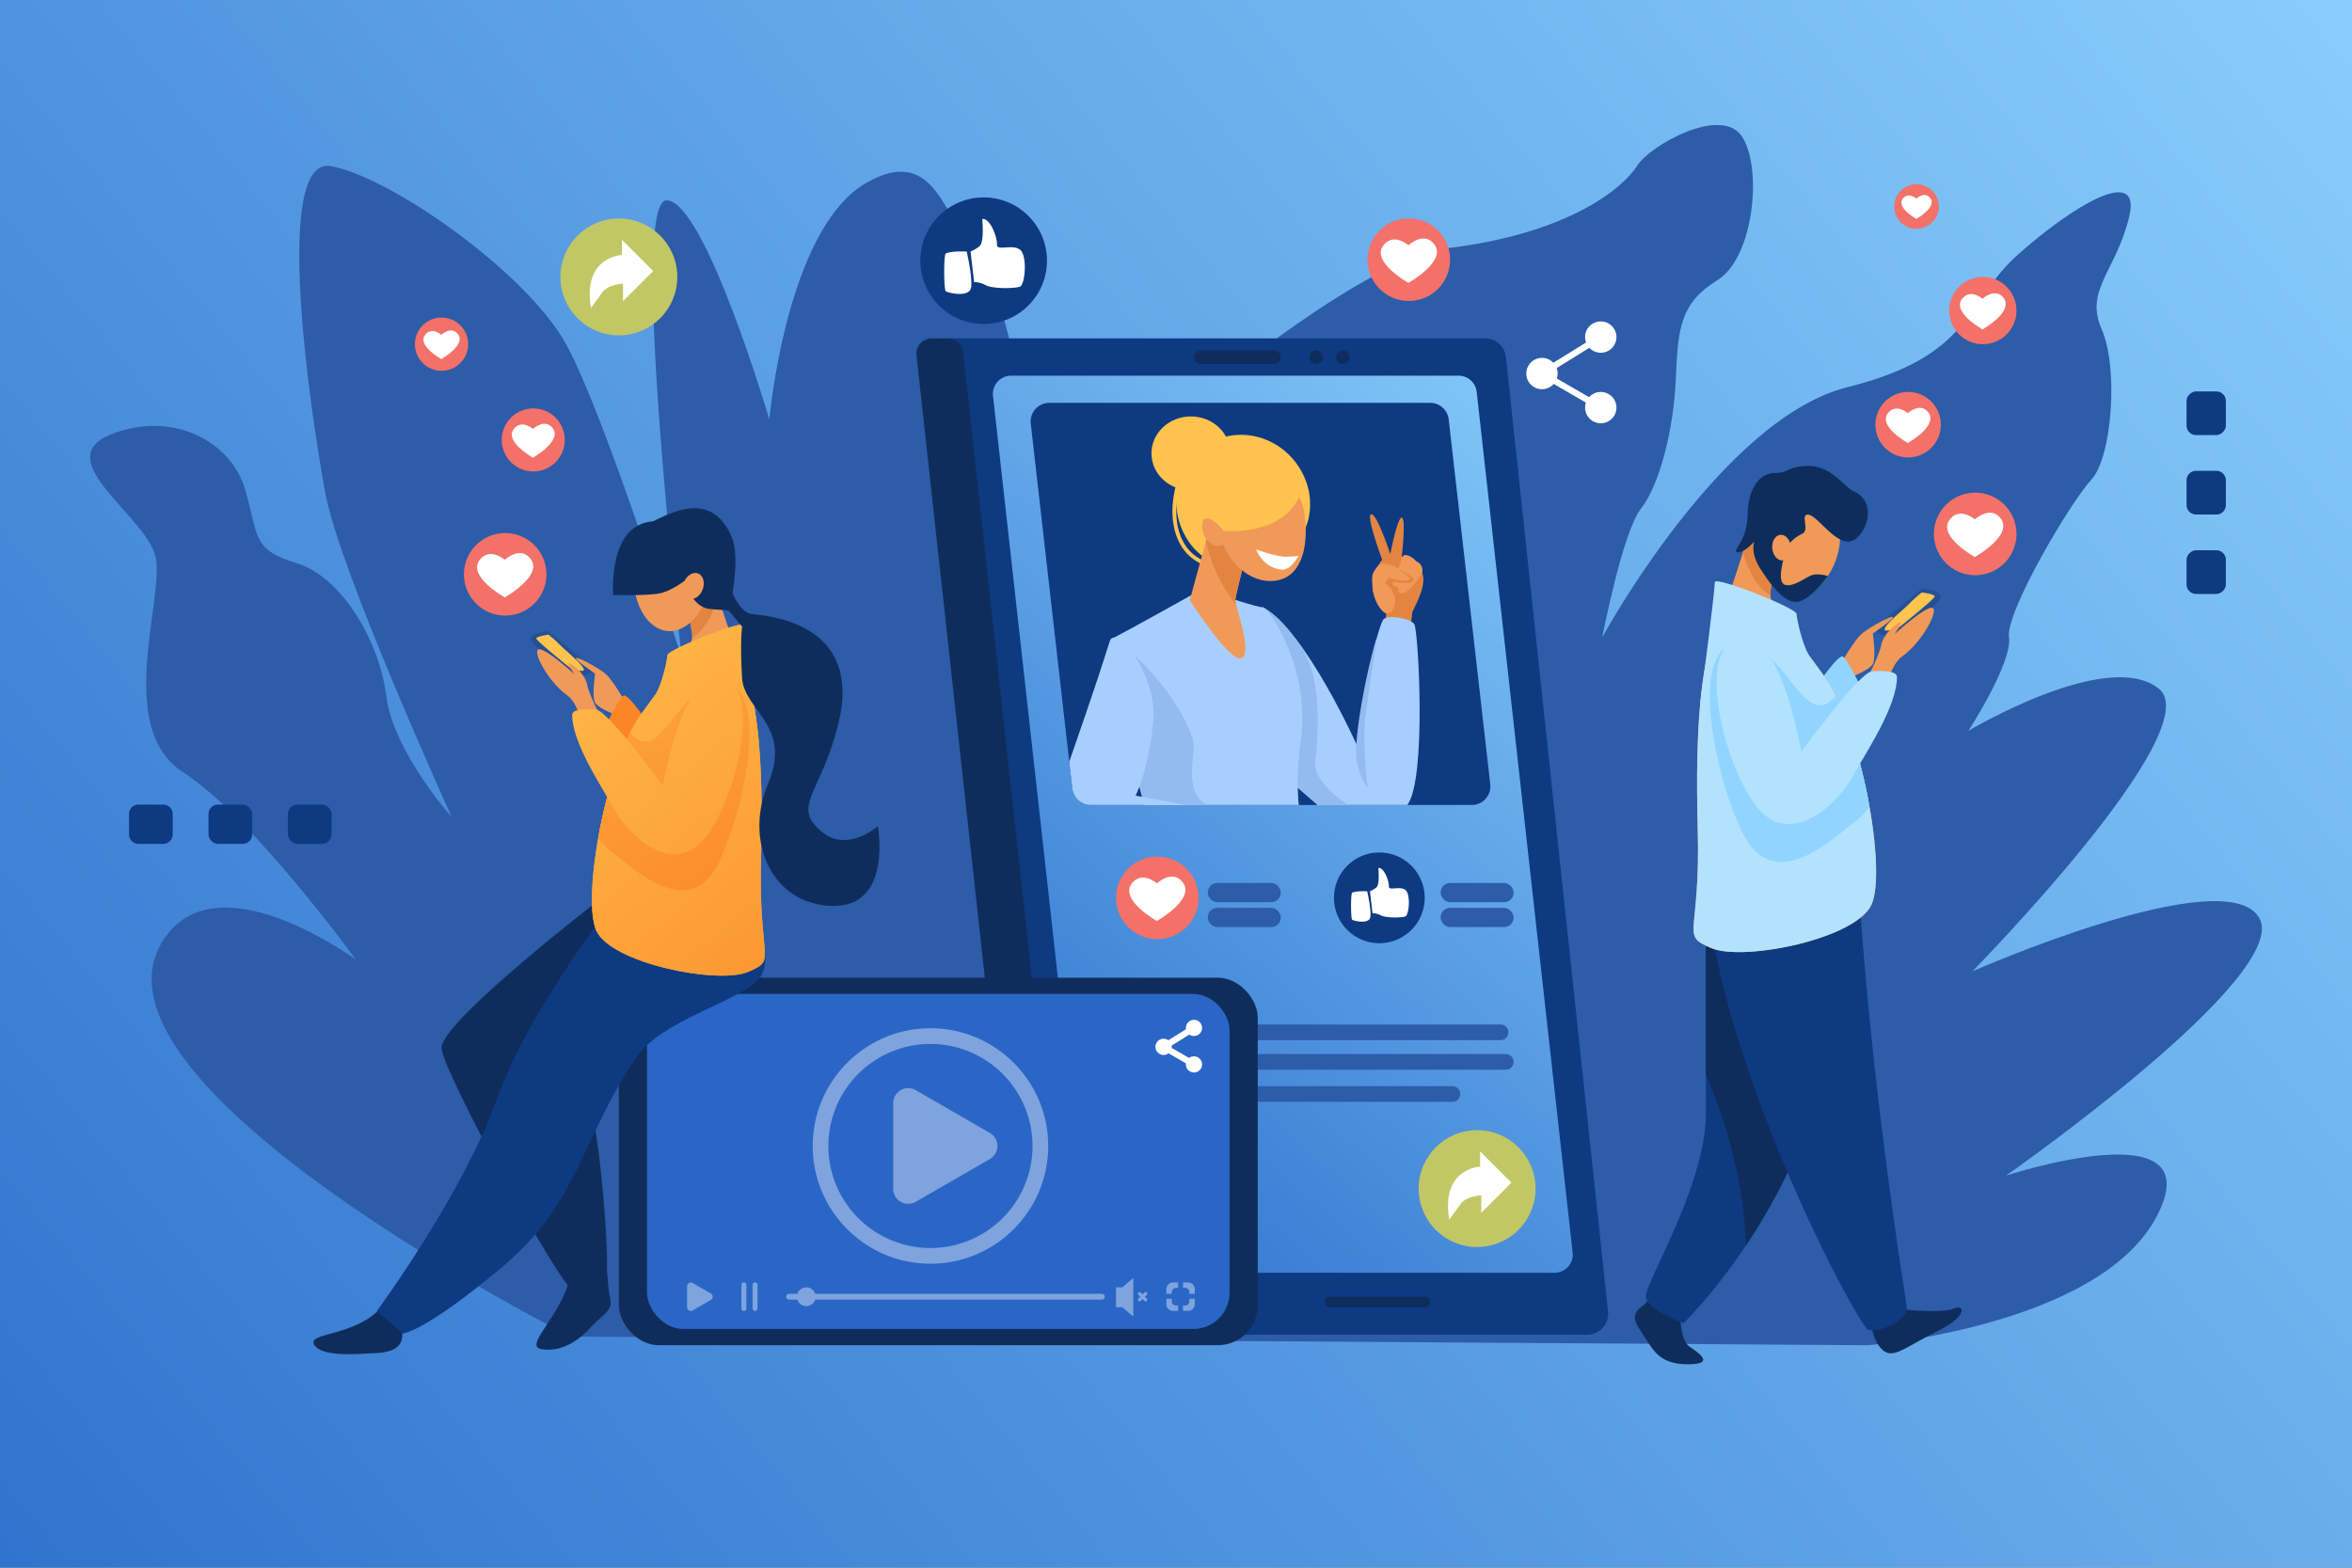 <svg id="e2a4990e-0333-4105-9390-aaedbca4cab4" data-name="layer-1" xmlns="http://www.w3.org/2000/svg" xmlns:xlink="http://www.w3.org/1999/xlink" viewBox="0 0 3000 2000"><rect x="0" y="0" width="3000" height="2000" fill="#808080" stroke="none"/><defs><linearGradient id="bbde3544-65dc-4805-a632-28bbfbb514a1" x1="3103.51" y1="-317.38" x2="-830.67" y2="2914.79" gradientUnits="userSpaceOnUse"><stop offset="0" stop-color="#8fd4ff"/><stop offset="1" stop-color="#1355bf"/></linearGradient><linearGradient id="ae37019e-7064-4b2b-b859-74fa401dfb9d" x1="2176.41" y1="438.12" x2="941.77" y2="1840.2" xlink:href="#bbde3544-65dc-4805-a632-28bbfbb514a1"/><linearGradient id="e5e34adc-2cea-4d84-b041-fbb091bf1bdd" x1="5169.63" y1="743.83" x2="4630.58" y2="1383" gradientTransform="matrix(-1, 0, 0, 1, 5799.12, 0)" gradientUnits="userSpaceOnUse"><stop offset="0" stop-color="#ffc34e"/><stop offset="1" stop-color="#fb8627"/></linearGradient><linearGradient id="b01ed4aa-02ef-40f5-a67e-e69f7a72ff92" x1="5064.35" y1="655.04" x2="4525.3" y2="1294.22" xlink:href="#e5e34adc-2cea-4d84-b041-fbb091bf1bdd"/><linearGradient id="b815abba-d74f-4ea8-b259-791818d46706" x1="5189.59" y1="539.01" x2="4819.26" y2="1201.5" xlink:href="#e5e34adc-2cea-4d84-b041-fbb091bf1bdd"/><linearGradient id="f27939ad-3245-4fbe-938b-d488fc220648" x1="5157.65" y1="696.41" x2="4582.32" y2="1378.6" xlink:href="#e5e34adc-2cea-4d84-b041-fbb091bf1bdd"/><clipPath id="be3703cc-b095-42e7-9c62-18100d519b13"><path d="M1877.19,1027H1391.4a23.81,23.81,0,0,1-23.66-21.11l-53-465.47a23.81,23.81,0,0,1,23.65-26.5h485.8a23.8,23.8,0,0,1,23.65,21.11l53,465.47A23.8,23.8,0,0,1,1877.19,1027Z" style="fill:none"/></clipPath></defs><rect width="3000" height="2000" style="fill:url(#bbde3544-65dc-4805-a632-28bbfbb514a1)"/><path d="M727.73,1705.17s-656.75-330.3-514-513.46c71.71-92,240.31,32.74,240.31,32.74s-132.32-182.53-220.6-239.33S210.76,761.7,198.33,709.87,61.88,586,141.35,554.3s153.72,9.75,171.19,69.84,8.39,77,65.92,94.43S484,818,492.76,888.38s83.51,154.16,83.51,154.16S433.52,729,415.1,629.87s-68.38-431,6.82-417.91S671.66,347.34,722,439s147.88,401.9,147.88,401.9S801.6,255.63,850.25,255.63,981.34,535.2,981.34,535.2s21.28-242.09,122.81-301.41c81.12-47.39,97.32,32,123.3,62.61,90,106,90,400.23,90,400.23s370.47-360.23,531-380.23c157.24-19.59,223.5-79,239.63-104.82s106.3-76.71,133.27-38.17,16.38,154.88-30.72,184-50.35,60.18-53.1,125.47-20.65,135.59-44.45,166S2043.74,813,2043.74,813s151.42-278.64,312.59-319,149.07-107.8,217.05-168.7,159.68-117.66,142.21-47.79-56.77,92.67-34.93,142.41,13.1,164-13.11,192-109.72,169-105.08,201.13-51.72,119.32-51.72,119.32,177.19-106.13,242.7-53.89-237.71,360.76-237.71,360.76,322-141.8,365.71-68.62-322.9,329.27-322.9,329.27,266.22-87.41,192,52.57-368,163.73-368,163.73Z" style="fill:#2d5ca8"/><path d="M2024.48,1702.81H1342.31a26.77,26.77,0,0,1-26.61-23.92L1185.43,461.28a26.76,26.76,0,0,1,26.61-29.6h682.17a26.76,26.76,0,0,1,26.61,23.91L2051.09,1673.2A26.77,26.77,0,0,1,2024.48,1702.81Z" style="fill:#0e3a82"/><path d="M1982.82,1623.74H1412.07A23.24,23.24,0,0,1,1389,1603L1266.59,505a23.23,23.23,0,0,1,23.11-25.71h570.75a23.23,23.23,0,0,1,23.11,20.76L2005.93,1598A23.24,23.24,0,0,1,1982.82,1623.74Z" style="fill:url(#ae37019e-7064-4b2b-b859-74fa401dfb9d)"/><path d="M1528.83,1145.43a52.67,52.67,0,1,1-52.67-52.66A52.66,52.66,0,0,1,1528.83,1145.43Z" style="fill:#f37168"/><path d="M1475.65,1126.92s-18.39-16.22-31.41-.64c-17.87,21.39,31.41,48.6,31.41,48.6s50.16-28.08,32.61-49.72C1495,1108.8,1475.65,1126.92,1475.65,1126.92Z" style="fill:#fff"/><path d="M1817.23,1145.43a57.87,57.87,0,1,1-57.87-57.87A57.87,57.87,0,0,1,1817.23,1145.43Z" style="fill:#0e3a82"/><path d="M1758.07,1107.31c7.5-1,14,17.6,13.45,23.55s14-.78,21,4.4,4.92,32.08,0,33.89-24.74,2.07-31.13-1.29-10.7-2.73-10.7-2.73l-3.29-28.15a25.06,25.06,0,0,0,8.38-5.09C1760.14,1128,1758.07,1107.31,1758.07,1107.31Zm-33.38,66c1.81,1.56,22.25,6.47,23.29-3.88s-4.14-32.34-4.14-32.34-14.23-.72-19.15,1.8C1722.79,1139.84,1722.88,1171.74,1724.69,1173.29Z" style="fill:#fff"/><rect x="1540.55" y="1126.51" width="93.04" height="24.47" rx="12" style="fill:#2d5ca8"/><rect x="1540.55" y="1158.23" width="93.04" height="24.47" rx="12" style="fill:#2d5ca8"/><rect x="1837.54" y="1126.51" width="93.04" height="24.47" rx="12" style="fill:#2d5ca8"/><rect x="1837.54" y="1158.23" width="93.04" height="24.47" rx="12" style="fill:#2d5ca8"/><path d="M1914,1327H1467a10,10,0,0,1,0-20h447a10,10,0,0,1,0,20Z" style="fill:#2d5ca8"/><path d="M1920.58,1364.74h-447a10,10,0,0,1,0-20h447a10,10,0,0,1,0,20Z" style="fill:#2d5ca8"/><path d="M1852.58,1405.71h-447a10,10,0,0,1,0-20h447a10,10,0,0,1,0,20Z" style="fill:#2d5ca8"/><path d="M1346.21,1702.81h-24.06a17.87,17.87,0,0,1-17.76-15.92L1169,453.37a19.55,19.55,0,0,1,19.44-21.69H1209a19.56,19.56,0,0,1,19.45,17.42L1364,1683A17.87,17.87,0,0,1,1346.21,1702.81Z" style="fill:#0f2d5c"/><path d="M1817.56,1667.79H1696.07a6.75,6.75,0,1,1,0-13.5h121.49a6.75,6.75,0,0,1,0,13.5Z" style="fill:#0f2d5c"/><circle cx="1678.93" cy="455.74" r="8.67" style="fill:#0f2d5c"/><circle cx="1712.93" cy="455.74" r="8.67" style="fill:#0f2d5c"/><path d="M1624.93,464.41h-93.34a8.67,8.67,0,0,1,0-17.34h93.34a8.67,8.67,0,0,1,0,17.34Z" style="fill:#0f2d5c"/><rect x="789.36" y="1247.34" width="814.9" height="468.8" rx="50.84" style="fill:#0f2d5c"/><rect x="825.28" y="1268" width="743.06" height="427.47" rx="46.36" style="fill:#2a66c6"/><g style="opacity:0.4"><path d="M1186.81,1612.19c-82.81,0-150.19-67.38-150.19-150.19s67.38-150.19,150.19-150.19S1337,1379.19,1337,1462,1269.62,1612.19,1186.81,1612.19Zm0-280.38A130.19,130.19,0,1,0,1317,1462,130.33,130.33,0,0,0,1186.81,1331.81Z" style="fill:#fff"/></g><path d="M1262.6,1445.37a19.2,19.2,0,0,1,0,33.26l-47.27,27.3-47.28,27.29a19.2,19.2,0,0,1-28.81-16.63V1407.41a19.2,19.2,0,0,1,28.81-16.63l47.28,27.29Z" style="fill:#fff;opacity:0.4"/><path d="M906.71,1650.2a4.73,4.73,0,0,1,0,8.18l-11.62,6.71-11.63,6.71a4.73,4.73,0,0,1-7.08-4.09v-26.84a4.72,4.72,0,0,1,7.08-4.09l11.63,6.71Z" style="fill:#fff;opacity:0.4"/><path d="M948.83,1672.44a3.18,3.18,0,0,1-3.16-3.17v-30a3.17,3.17,0,1,1,6.33,0v30A3.18,3.18,0,0,1,948.83,1672.44Z" style="fill:#fff;opacity:0.4"/><path d="M963.08,1672.44a3.18,3.18,0,0,1-3.17-3.17v-30a3.17,3.17,0,1,1,6.33,0v30A3.18,3.18,0,0,1,963.08,1672.44Z" style="fill:#fff;opacity:0.4"/><path d="M1494.58,1650.67v-2.3a5.32,5.32,0,0,1,5.32-5.32h2.75v-6.91h-6.39a8.6,8.6,0,0,0-8.59,8.6v5.93Z" style="fill:#fff;opacity:0.4"/><path d="M1517.05,1657v3.2a5.32,5.32,0,0,1-5.32,5.32H1509v6.92h6.39a8.59,8.59,0,0,0,8.59-8.6V1657Z" style="fill:#fff;opacity:0.4"/><path d="M1509,1643.05h2.75a5.32,5.32,0,0,1,5.32,5.32v2.3H1524v-5.93a8.59,8.59,0,0,0-8.59-8.6H1509Z" style="fill:#fff;opacity:0.4"/><path d="M1502.65,1665.52h-2.75a5.32,5.32,0,0,1-5.32-5.32V1657h-6.91v6.84a8.6,8.6,0,0,0,8.59,8.6h6.39Z" style="fill:#fff;opacity:0.4"/><path d="M1405.33,1650.67H1039.92a12,12,0,0,0-22.84,0h-10.41a3.67,3.67,0,1,0,0,7.33h10.41a12,12,0,0,0,22.84,0h365.41a3.67,3.67,0,1,0,0-7.33Z" style="fill:#fff;opacity:0.4"/><polygon points="1431.5 1642.33 1423.5 1642.33 1423.5 1667.79 1431.5 1667.79 1445.5 1679.62 1445.5 1630.5 1431.5 1642.33" style="fill:#fff;opacity:0.4"/><path d="M1460.36,1654.33l2.36-2.35a2.09,2.09,0,0,0-3-3l-2.35,2.36-2.36-2.36a2.09,2.09,0,0,0-3,3l2.36,2.35-2.36,2.36a2.09,2.09,0,0,0,3,3l2.36-2.36,2.35,2.36a2.09,2.09,0,0,0,3-3Z" style="fill:#fff;opacity:0.4"/><path d="M2416.22,1669.63s60.78,6.75,75.24,0,19.3,8.83-18.32,27.56-54,33.21-66.56,28.39-21.23-29-19.3-43S2416.22,1669.63,2416.22,1669.63Z" style="fill:#0f2d5c"/><path d="M2143.23,1661.91s-2.9,46.3,11.57,55.95,32,22.67-1.92,22.67-43-15.92-53.59-32.32-21.64-29.1-6.55-40.19,15.76-21.54,18.66-21.54S2143.23,1661.91,2143.23,1661.91Z" style="fill:#0f2d5c"/><path d="M2343.84,1227.34c0,272-196.41,460.64-196.41,460.64s-46.67-16.44-48.12-33.8,76.62-141.8,76.62-234.4V1140.53Z" style="fill:#0e3a82"/><path d="M2175.93,1140.53v230.81c35.81,82.57,49.38,160.35,51.07,217.62,54.45-81.49,116.84-208.31,116.84-361.62Z" style="fill:#0f2d5c"/><path d="M2176,1094.23c-4.34,227.16,193.08,596.12,206.63,601.91s51.94-13.46,49.73-27.49c-52.35-332.79-62.48-554.17-62.48-554.17Z" style="fill:#0e3a82"/><path d="M2393,805.61s10.42,9.7,23.44,3.43S2477,769.16,2475.58,761s-23.66-10.16-23.66-10.16S2383.08,805.22,2393,805.61Z" style="fill:#255096"/><path d="M2405.55,804.34c-8.92-1.43,20.42-24.76,30-34.41a147.88,147.88,0,0,1,15.78-14.14s16.4,2,16.4,5.17-47,40.74-47,40.74S2409.57,805,2405.55,804.34Z" style="fill:#ffc34e"/><path d="M2348,846.31s17.13-28.94,25.33-36.65,35.88-22.68,40.08-22.77c7.18-.16-24.65,21.32-24.65,21.32s4.34,28,.48,38.1S2344.84,870,2344.84,870Z" style="fill:#f09959"/><path d="M2316.14,876.69s28-42,34.25-39.07,23.15,39.07,23.15,39.07-49.2,51.12-49.2,41.48S2316.14,876.69,2316.14,876.69Z" style="fill:#91d5ff"/><path d="M2238.78,652s-28.94,102.25-48.23,144.7-28.94,121.54-25.08,260.45-23.15,135.05,17.36,152.41,185.21-11.57,204.5-55.94-12.91-225-60.77-291.33c-47.24-65.45-68.49-88.75-68.49-104.18s18.68-81,18.68-81Z" style="fill:#f09959"/><path d="M2387.33,1153.58c19.3-44.38-12.91-225-60.77-291.33-22-30.48-38.36-51.81-49.56-67.47-22.91-13.67-48.21-26.41-72.47-33.82-4.86,13.69-9.66,26.19-14,35.7-19.3,42.44-28.94,121.54-25.08,260.45s-23.15,135.05,17.36,152.41S2368,1198,2387.33,1153.58Z" style="fill:#b3e2ff"/><path d="M2187.33,742.64c.48-7.94,103.54,32.79,104.18,40.51s6.73,36.51,15.26,52-143.47,102.14-137.88,60S2186.05,763.86,2187.33,742.64Z" style="fill:#b3e2ff"/><path d="M2258.16,759.79a16.81,16.81,0,0,1-.09-1.72c0-15.43,18.68-81,18.68-81l-38-25.08s-6.72,23.74-15.84,53.09C2234.73,740.27,2245.77,752.28,2258.16,759.79Z" style="fill:#e38540"/><path d="M2345.24,702c-8,36.36-33.13,62.22-62.16,55.11-21.29-5.22-54-35-43.52-78.43,8.74-36.19,38.19-60.61,67.37-54.17S2353.27,665.66,2345.24,702Z" style="fill:#f09959"/><path d="M2378.19,938.73c26.35-45.49,29.29-88,47.95-101.25,26.26-18.67,47.82-60.42,38.32-62.06s-48,33.62-48,33.62,10-13.71,7.62-14.86-21.78,12.93-24.79,29.56-40.25,93-71.49,117.51S2351.85,984.23,2378.19,938.73Z" style="fill:#f09959"/><path d="M2207.54,824.11c-46.68,11.62-25.33,152.58,14,236.18s113.31,11.38,141-9.1a92,92,0,0,0,22-22.44c-8.88-49.89-24.1-103.41-42.88-141.07C2297.55,939.39,2276.6,806.91,2207.54,824.11Z" style="fill:#91d5ff"/><path d="M2221.56,814c-58.7,5.88-26.55,152.41,16.37,211.58s104,1.93,123.31-32.16,58.36-92,58.36-129.74c0-7.08-14.47-8.53-31.83-7.24-16.35,1.21-90.22,102.9-90.22,102.9S2272.89,808.84,2221.56,814Z" style="fill:#b3e2ff"/><path d="M2363.17,626.2c35.89,15.11,14.39,62.91-4.54,64.7s-40.8-33.1-52-34.28,2.27,19.51-7.74,24.25-19.34,12.59-22.25,25-10.91,39.45,2.15,40.63,27.25-13,36.12-13.6a48.57,48.57,0,0,1,16.58,2s-22.53,31.15-39.07,32.92-34.59-22.4-47.45-42.84-7.39-34.06-7.39-34.06-13.15,14.8-21.43,13.62,12.42-13,13-47.9,16-53.23,34.89-53.23,16.56-9.63,45.46-8.87C2335.52,595.21,2354.75,622.66,2363.17,626.2Z" style="fill:#0f2d5c"/><path d="M2284.25,697.5c.83,9-3.79,16.8-10.33,17.41s-12.53-6.2-13.37-15.21,3.79-16.81,10.34-17.41S2283.41,688.49,2284.25,697.5Z" style="fill:#f09959"/><path d="M486.1,1668.25c-33.18,37-95.27,31.45-85.31,47.4s54.61,11.86,79.73,10.52c41.78-2.23,30.23-26.17,33.55-34.7S486.1,1668.25,486.1,1668.25Z" style="fill:#0f2d5c"/><path d="M767.68,1145.43s-207.3,159.25-204.46,192S716,1642.94,728.5,1643s40.74-14,45-20.44-8.33-195.43-24-214.71S869.34,1195.2,869.34,1195.2Z" style="fill:#0f2d5c"/><path d="M947.85,1111.3s47.35,108.07,19.76,137.93-124.4,52-157,101C739,1457.91,738.12,1534.28,640,1616.82s-126.33,84.56-126.33,84.56l-32.92-28.85s109.49-148.88,152.15-268.32,155-260.2,155-260.2Z" style="fill:#0e3a82"/><path d="M755,857s-9.88,9.19-22.22,3.25-57.42-37.8-56-45.57S699.16,805,699.16,805,764.41,856.61,755,857Z" style="fill:#255096"/><path d="M743.12,855.78c8.45-1.36-19.36-23.47-28.45-32.62a140.35,140.35,0,0,0-15-13.41s-15.55,1.89-15.55,4.91,44.59,38.62,44.59,38.62S739.31,856.39,743.12,855.78Z" style="fill:#ffc34e"/><path d="M797.7,895.57s-16.23-27.44-24-34.75-34-21.5-38-21.59c-6.81-.15,23.37,20.21,23.37,20.21S755,886,758.6,895.57,800.67,918,800.67,918Z" style="fill:#f09959"/><path d="M827.88,924.36s-26.52-39.78-32.47-37-21.95,37-21.95,37,46.64,48.47,46.64,39.32S827.88,924.36,827.88,924.36Z" style="fill:#fb8627"/><path d="M901.21,711.32s27.44,96.94,45.72,137.17,27.44,115.22,23.78,246.91,21.95,128-16.46,144.48-175.58-11-193.87-53S772.63,973.52,818,910.67c44.78-62,64.92-84.13,64.92-98.76s-17.7-76.81-17.7-76.81Z" style="fill:#f09959"/><path d="M760.38,1186.84C742.1,1144.78,772.63,973.52,818,910.67c20.85-28.89,36.36-49.11,47-64,21.72-13,45.7-25,68.7-32.05,4.61,13,9.16,24.82,13.25,33.83,18.29,40.24,27.44,115.22,23.78,246.91s21.95,128-16.46,144.48S778.67,1228.91,760.38,1186.84Z" style="fill:url(#e5e34adc-2cea-4d84-b041-fbb091bf1bdd)"/><path d="M950,797.28c-.45-7.52-98.15,31.09-98.76,38.41s-6.37,34.6-14.46,49.31,136,96.83,130.71,56.84S951.2,817.4,950,797.28Z" style="fill:url(#b01ed4aa-02ef-40f5-a67e-e69f7a72ff92)"/><path d="M882.84,813.55c0-.56.08-1.1.08-1.64,0-14.63-17.7-76.81-17.7-76.81l36-23.78s6.37,22.51,15,50.33C905.05,795,894.59,806.42,882.84,813.55Z" style="fill:#e38540"/><path d="M810.64,758.62c6.65,30.13,27.46,51.56,51.51,45.67,17.64-4.32,44.76-29,36.07-65-7.25-30-31.65-50.23-55.83-44.89S804,728.49,810.64,758.62Z" style="fill:#f09959"/><path d="M769.05,983.18c-25-43.13-27.76-83.41-45.45-96-24.89-17.7-45.34-57.27-36.32-58.83s45.5,31.87,45.5,31.87-9.5-13-7.23-14.08,20.65,12.25,23.5,28,38.16,88.2,67.78,111.41S794,1026.3,769.05,983.18Z" style="fill:#f09959"/><path d="M930.83,874.51c44.25,11,24,144.65-13.3,223.9s-107.41,10.79-133.62-8.63a86.9,86.9,0,0,1-20.83-21.27c8.42-47.3,22.85-98,40.66-133.73C845.5,983.8,865.36,858.21,930.83,874.51Z" style="fill:url(#b815abba-d74f-4ea8-b259-791818d46706)"/><path d="M917.53,864.92c55.65,5.58,25.18,144.49-15.51,200.57s-98.61,1.83-116.9-30.48S729.8,947.76,729.8,912c0-6.71,13.72-8.08,30.18-6.86,15.5,1.14,85.52,97.54,85.52,97.54S868.88,860,917.53,864.92Z" style="fill:url(#f27939ad-3245-4fbe-938b-d488fc220648)"/><path d="M728.5,1609c2.51,59.72-65.75,108.06-37.31,112.32s50.83-15,63.81-29.51,27.07-18.88,23.28-35.37-4-51.29-8-62.66S728.5,1609,728.5,1609Z" style="fill:#0f2d5c"/><path d="M832.81,665.09c-58.08,4-50.67,94-50.67,94s47.9,1.38,62.19-2.76S873.16,741,873.16,741s8.78,34.1,32.79,36l24,1.9s15.83-64.73,3.31-93.91C907.31,624.46,855.46,654.76,832.81,665.09Z" style="fill:#0f2d5c"/><path d="M896.17,752.25c-3.44,8.85-11.58,14-18.17,11.38s-9.16-11.81-5.72-20.66,11.57-13.94,18.17-11.38S899.61,743.41,896.17,752.25Z" style="fill:#f09959"/><path d="M924.86,732.7s13.93,48.1,33.27,50.56,143,9.62,111.37,139.35c-22,90.19-60.93,105.26-21.49,138.4,32.87,27.62,71.69-7,71.69-7s19,103.07-57.78,101.75-113.44-82-82.16-156.1-30.7-93-33.23-134.61c-2.79-45.83,0-65.73,0-65.73l-21.67-25.83Z" style="fill:#0f2d5c"/><circle cx="644.35" cy="732.7" r="52.66" transform="translate(-329.37 670.22) rotate(-45)" style="fill:#f37168"/><path d="M643.83,714.19s-18.39-16.22-31.41-.64c-17.86,21.39,31.41,48.6,31.41,48.6s50.16-28.08,32.62-49.72C663.18,696.07,643.83,714.19,643.83,714.19Z" style="fill:#fff"/><path d="M2572.07,681.19a52.67,52.67,0,1,1-52.66-52.67A52.66,52.66,0,0,1,2572.07,681.19Z" style="fill:#f37168"/><path d="M2518.89,662.67s-18.39-16.22-31.4-.63c-17.87,21.39,31.4,48.6,31.4,48.6s50.17-28.08,32.62-49.72C2538.24,644.56,2518.89,662.67,2518.89,662.67Z" style="fill:#fff"/><circle cx="2433.83" cy="541.81" r="41.79" style="fill:#f37168"/><path d="M2433.42,527.12s-14.59-12.87-24.92-.5c-14.18,17,24.92,38.56,24.92,38.56s39.8-22.28,25.88-39.45C2448.77,512.75,2433.42,527.12,2433.42,527.12Z" style="fill:#fff"/><circle cx="2529.14" cy="396.22" r="42.93" style="fill:#f37168"/><path d="M2528.72,381.13s-15-13.22-25.6-.51c-14.56,17.43,25.6,39.61,25.6,39.61s40.89-22.89,26.59-40.53C2544.49,366.37,2528.72,381.13,2528.72,381.13Z" style="fill:#fff"/><path d="M2473,263.39A28.43,28.43,0,1,1,2444.59,235,28.43,28.43,0,0,1,2473,263.39Z" style="fill:#f37168"/><path d="M2444.32,253.4s-9.93-8.76-17-.35c-9.64,11.55,17,26.24,17,26.24s27.07-15.16,17.6-26.84C2454.76,243.62,2444.32,253.4,2444.32,253.4Z" style="fill:#fff"/><circle cx="680.17" cy="561.34" r="40.23" transform="translate(-162.38 300.89) rotate(-22.36)" style="fill:#f37168"/><path d="M679.78,547.19s-14-12.39-24-.48c-13.65,16.34,24,37.13,24,37.13s38.32-21.46,24.91-38C694.56,533.35,679.78,547.19,679.78,547.19Z" style="fill:#fff"/><circle cx="563.19" cy="439.09" r="33.98" style="fill:#f37168"/><path d="M562.86,427.15s-11.86-10.47-20.26-.42c-11.53,13.81,20.26,31.36,20.26,31.36s32.37-18.11,21-32.08C575.34,415.45,562.86,427.15,562.86,427.15Z" style="fill:#fff"/><g style="clip-path:url(#be3703cc-b095-42e7-9c62-18100d519b13)"><path d="M1895,1044H1377.09a25.39,25.39,0,0,1-25.22-22.51l-56.54-496.24A25.39,25.39,0,0,1,1320.55,497h517.91a25.38,25.38,0,0,1,25.22,22.51l56.54,496.24A25.38,25.38,0,0,1,1895,1044Z" style="fill:#0e3a82"/><path d="M1661.78,604.59c21.86,43.73,3.76,94.08-39.24,111.87-43.29,17.91-90.63,7.74-112.5-36s-5.62-96.16,36.28-117.11S1639.91,560.87,1661.78,604.59Z" style="fill:#ffc34e"/><path d="M1543.91,721.91c-4.87,0-14.43-1.72-26.57-12.49-9.95-8.83-17.1-22.37-20.12-38.12-3.81-19.86-1.33-42.68,7.37-67.84a2.43,2.43,0,1,1,4.6,1.59c-8.42,24.34-10.83,46.33-7.19,65.34,2.82,14.7,9.42,27.26,18.58,35.39,15.23,13.52,25.44,11.08,25.54,11.06a2.46,2.46,0,0,1,3,1.72,2.42,2.42,0,0,1-1.67,3A13.33,13.33,0,0,1,1543.91,721.91Z" style="fill:#ffc34e"/><path d="M1768.17,782.5s-11-3.87-16.84-27.83c-3-12.34,5-33.67,11.67-40.34C1758.67,702,1742,656,1749.33,656s24,51,24,51,9-47.33,14.67-46.67,0,49.34,0,49.34,20.15,3.39,26.33,21.66-13.12,46.91-13.12,50.91S1799,799,1799,799l-31.67-5Z" style="fill:#e38540"/><path d="M1793,708.06c6.27.8,10.89,5.23,13.59,8.17a12.15,12.15,0,0,1,7.73,12.1c-.27,4.44-11.36,19.49-18.85,25.42-9.15,7.25-13.62.25-11.48-2.08s-4.33-2.34-7-5.34,8.33-24.2,10-30.1S1790,707.68,1793,708.06Z" style="fill:#f09959"/><path d="M1776.58,742c15.42,2.67,27.42,2,26.75-2.33s-15-11.1-19-13.57S1776.58,742,1776.58,742Z" style="fill:#e38540"/><path d="M1776.33,755c8.49,16-1.66,29.33-8.16,27.5S1752.05,766,1750.69,749s-.34-17.32,6-26,24.33-.33,29.33,4.5,15.67,9.17,11,12.17-18,0-22.84-2-4.49,3-6.83,5.33S1770.33,743.67,1776.33,755Z" style="fill:#f09959"/><path d="M1610.77,774.75c55.23,30.25,120.89,178,120.89,178S1748.76,820.64,1764,791c3.91-7.6,35-2.37,40,5.31s16,197.77-9,230.73-86,24.49-86,24.49L1628.93,982Z" style="fill:#a8ceff"/><path d="M1756.36,811.94c-13.31,42.12-30.34,133.06-26,157.73s14,35.33,14,35.33-7.33-61-2.33-95S1756.36,811.94,1756.36,811.94Z" style="fill:#93bbf0"/><path d="M1699.83,1043.57c28.13-2.92,52-5.57,46.17-5.57-13,0-73.33-34.8-68.33-68.67s5.66-101-11-130.67l-5.61-12.37c-18-24.61-31-41-50.29-51.54L1628.93,982Z" style="fill:#93bbf0"/><path d="M1519.28,759.42s-79.17,44.23-97.62,53.64,51.7,285.52,67.3,297.35,153,2,168.6-12.87-12-60.67,1.53-152.27-41.28-170.7-48.32-170.52-53-15.33-53-15.33Z" style="fill:#a8ceff"/><path d="M1489,1110.41c15.6,11.83,113.89,12.1,155.73-.92,4.72-1.47,26.16-10,26.66-18-5-.94-25.09,1.46-33.23-.41-28.3-6.5-43.88-41.55-43.88-41.55s-15.58-5.61-50.44-20.37-20.51-59.46-21.33-79.15-34.44-84.07-97.6-132.87l-5.79,2.6C1414.57,864.56,1474.53,1099.46,1489,1110.41Z" style="fill:#93bbf0"/><path d="M1415.44,818.24c-38.14,121.93-92.2,260.29-83.59,260.29s227.59,8.85,236.2,1.48,6.16-35.67,4.93-39.36-124.5-25.57-124.5-25.57,16.24-31.63,22.39-93.45S1422.67,795.12,1415.44,818.24Z" style="fill:#a8ceff"/><path d="M1548.27,653.47l-30.72,112.26s51.91,81,66.18,73.82-8-65.85-8-73.82S1598,675.51,1598,675.51Z" style="fill:#f09959"/><path d="M1576.82,771.45a30.25,30.25,0,0,1-1.07-5.72c0-8,22.25-90.22,22.25-90.22l-49.73-22-10.17,37.15C1547,729,1563,754.55,1576.82,771.45Z" style="fill:#e38540"/><path d="M1663.21,651.61c5.86,32.55,2,75.79-26.91,86.78s-63.72-10-77.77-47-2-75.79,26.91-86.78S1656.22,612.72,1663.21,651.61Z" style="fill:#f09959"/><path d="M1602.24,700.88s24.69,9.47,38.27,9.3,15.68-1.11,15.68-1.11-9.38,18.81-21.33,17.64C1613,724.55,1604.23,706.1,1602.24,700.88Z" style="fill:#fff"/><path d="M1565.39,669.93c4,11.38.53,23-7.86,26s-18.49-3.82-22.54-15.2-.53-23,7.86-26S1561.33,658.55,1565.39,669.93Z" style="fill:#f09959"/><path d="M1663.55,610.72c-9.84,76.38-102.65,66.54-102.65,66.54s-19.14-25.16-27.75-12,11.95-77.45,65.2-80.3C1615.85,584.06,1663.55,610.72,1663.55,610.72Z" style="fill:#ffc34e"/><ellipse cx="1518.96" cy="578.42" rx="50.27" ry="47.16" style="fill:#ffc34e"/></g><circle cx="1796.98" cy="331.41" r="52.66" transform="translate(29.08 793.49) rotate(-25.1)" style="fill:#f37168"/><path d="M1796.46,312.9s-18.39-16.22-31.4-.63c-17.87,21.39,31.4,48.6,31.4,48.6s50.17-28.09,32.62-49.72C1815.81,294.78,1796.46,312.9,1796.46,312.9Z" style="fill:#fff"/><circle cx="1254.68" cy="332.58" r="80.75" style="fill:#0e3a82"/><path d="M1252.87,279.4c10.47-1.45,19.5,24.55,18.78,32.85s19.49-1.08,29.24,6.14,6.86,44.77,0,47.3-34.53,2.89-43.44-1.81-14.93-3.81-14.93-3.81l-4.59-39.28a35.18,35.18,0,0,0,11.69-7.09C1255.76,308.28,1252.87,279.4,1252.87,279.4Zm-46.57,92.07c2.52,2.16,31,9,32.49-5.42s-5.78-45.13-5.78-45.13-19.84-1-26.71,2.51C1203.65,324.78,1203.77,369.3,1206.3,371.47Z" style="fill:#fff"/><circle cx="1884.06" cy="1516.37" r="74.55" style="fill:#c1c765"/><path d="M1848.5,1555.88c-11-65.87,39.41-67.5,39.41-67.5v-19.51l39.95,40-38.49,38.49V1525s-19.35.81-26.67,11.38S1848.5,1555.88,1848.5,1555.88Z" style="fill:#fff"/><circle cx="789.36" cy="353.3" r="74.55" style="fill:#c1c765"/><path d="M753.8,392.8c-11-65.87,39.41-67.49,39.41-67.49V305.79l39.95,39.95-38.49,38.49V361.9s-19.35.81-26.67,11.38S753.8,392.8,753.8,392.8Z" style="fill:#fff"/><circle cx="2041.79" cy="430.03" r="20" style="fill:#fff"/><circle cx="2041.79" cy="520.03" r="20" style="fill:#fff"/><circle cx="1966.79" cy="476.55" r="20" style="fill:#fff"/><path d="M2041.79,524a4,4,0,0,1-2-.54l-75-43.48a4,4,0,0,1-2-3.4,4,4,0,0,1,1.89-3.46l75-46.52a4,4,0,1,1,4.22,6.79l-69.33,43,69.23,40.13a4,4,0,0,1-2,7.46Z" style="fill:#fff"/><circle cx="1522.98" cy="1311.46" r="10.35" transform="translate(-103.31 2492.39) rotate(-76.72)" style="fill:#fff"/><circle cx="1522.98" cy="1358.03" r="10.35" transform="translate(-148.63 2528.25) rotate(-76.72)" style="fill:#fff"/><path d="M1494.52,1335.53a10.35,10.35,0,1,1-10.34-10.34A10.34,10.34,0,0,1,1494.52,1335.53Z" style="fill:#fff"/><path d="M1523,1362a4.1,4.1,0,0,1-2-.54l-38.8-22.5a4,4,0,0,1-.1-6.86l38.8-24.07a4,4,0,0,1,4.22,6.8L1492,1335.42l33,19.14a4,4,0,0,1-2,7.47Z" style="fill:#fff"/><path d="M176.65,1026.45h31.58a12.07,12.07,0,0,1,12.07,12.07v26a12.08,12.08,0,0,1-12.08,12.08H176.65a12.07,12.07,0,0,1-12.07-12.07v-26A12.07,12.07,0,0,1,176.65,1026.45Z" style="fill:#0e3a82"/><rect x="265.91" y="1026.45" width="55.73" height="50.16" rx="12.08" style="fill:#0e3a82"/><rect x="367.24" y="1026.45" width="55.73" height="50.16" rx="12.08" style="fill:#0e3a82"/><rect x="2786.16" y="502.11" width="55.73" height="50.16" rx="12.08" transform="translate(3341.22 -2286.83) rotate(90)" style="fill:#0e3a82"/><path d="M2798.24,603.44h31.58a12.07,12.07,0,0,1,12.07,12.07v26a12.08,12.08,0,0,1-12.08,12.08h-31.58a12.07,12.07,0,0,1-12.07-12.07v-26A12.08,12.08,0,0,1,2798.24,603.44Z" transform="translate(3442.55 -2185.5) rotate(90)" style="fill:#0e3a82"/><rect x="2786.16" y="704.77" width="55.73" height="50.16" rx="12.08" transform="translate(3543.88 -2084.17) rotate(90)" style="fill:#0e3a82"/></svg>